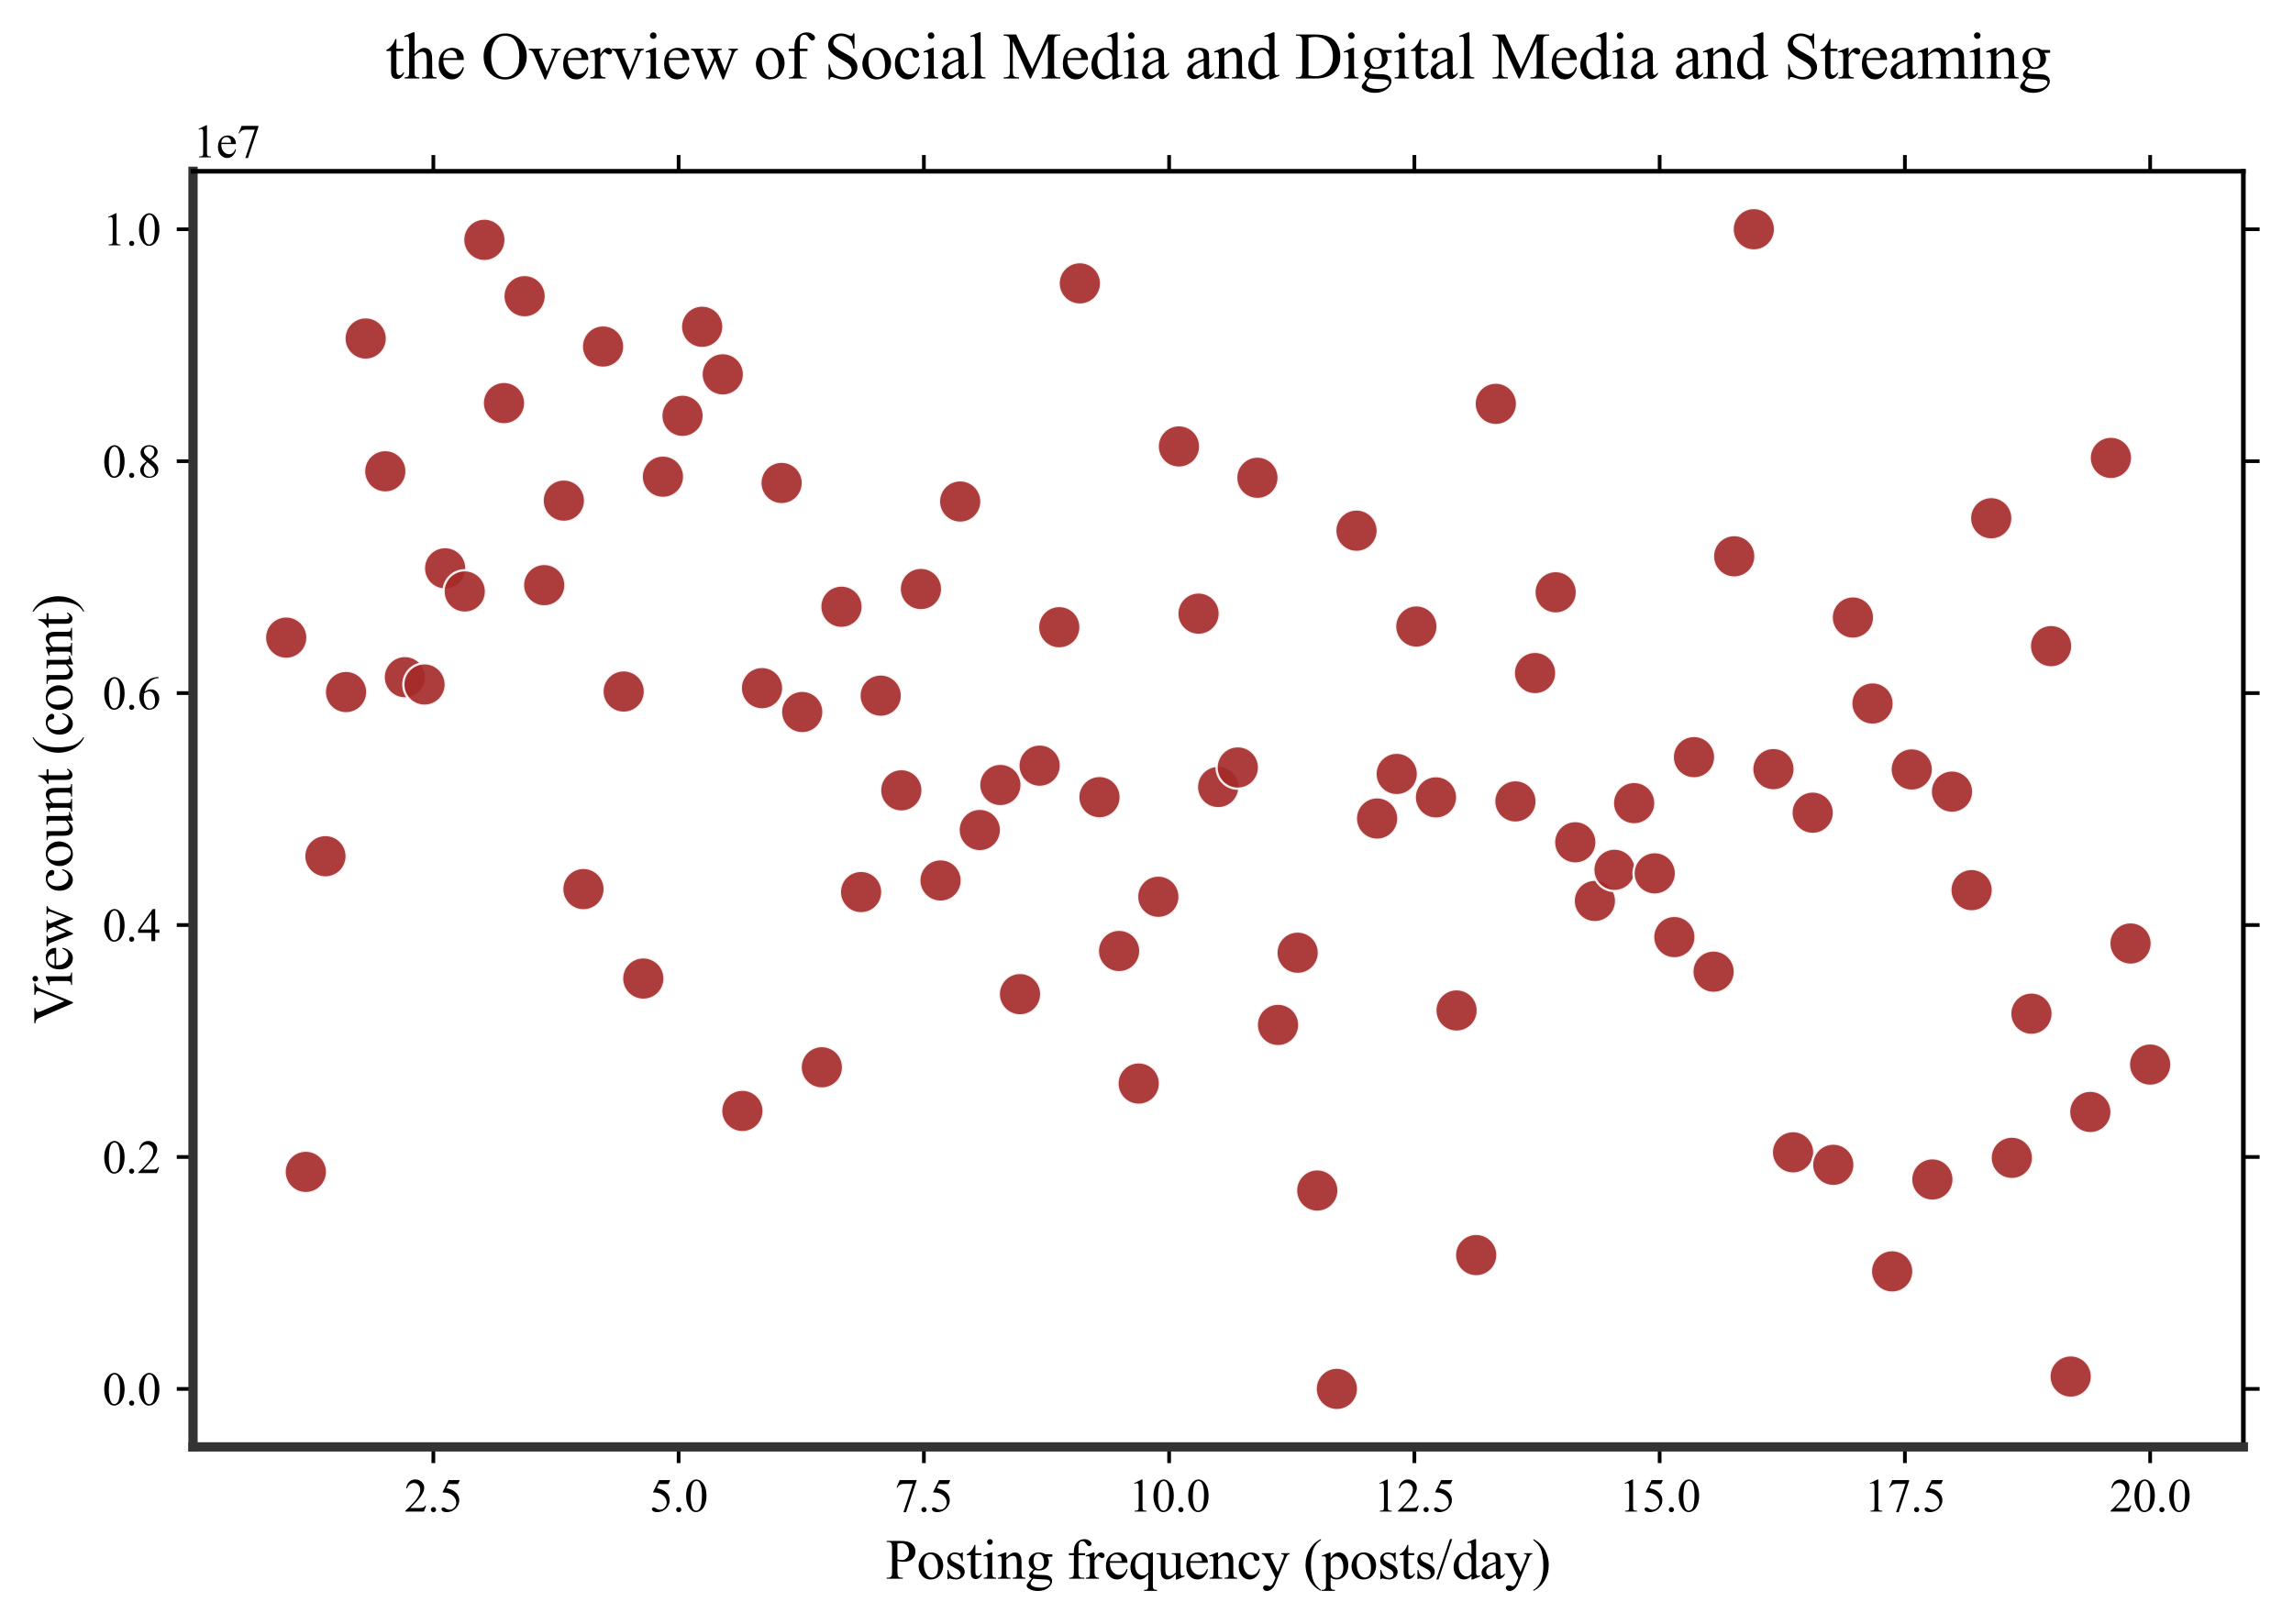 <?xml version="1.0" encoding="utf-8" standalone="no"?>
<!DOCTYPE svg PUBLIC "-//W3C//DTD SVG 1.1//EN"
  "http://www.w3.org/Graphics/SVG/1.1/DTD/svg11.dtd">
<svg xmlns:xlink="http://www.w3.org/1999/xlink" width="494.219pt" height="350.126pt" viewBox="0 0 494.219 350.126" xmlns="http://www.w3.org/2000/svg" version="1.1">
 <defs>
  <style type="text/css">*{stroke-linejoin: round; stroke-linecap: butt}</style>
 </defs>
 <g id="figure_1">
  <g id="patch_1">
   <path d="M 0 350.126 
L 494.219 350.126 
L 494.219 0 
L 0 0 
z
" style="fill: #ffffff"/>
  </g>
  <g id="axes_1">
   <g id="patch_2">
    <path d="M 41.599 311.921 
L 483.519 311.921 
L 483.519 36.921 
L 41.599 36.921 
z
" style="fill: #ffffff"/>
   </g>
   <g id="PathCollection_1">
    <defs>
     <path id="m213acd71ff" d="M 0 4.571 
C 1.212 4.571 2.375 4.09 3.232 3.232 
C 4.09 2.375 4.571 1.212 4.571 0 
C 4.571 -1.212 4.09 -2.375 3.232 -3.232 
C 2.375 -4.09 1.212 -4.571 0 -4.571 
C -1.212 -4.571 -2.375 -4.09 -3.232 -3.232 
C -4.09 -2.375 -4.571 -1.212 -4.571 0 
C -4.571 1.212 -4.09 2.375 -3.232 3.232 
C -2.375 4.09 -1.212 4.571 0 4.571 
z
" style="stroke: #ffffff; stroke-opacity: 0.913; stroke-width: 0.5"/>
    </defs>
    <g clip-path="url(#pfe6ef96d8b)">
     <use xlink:href="#m213acd71ff" x="61.687" y="137.461" style="fill: #a52a2a; fill-opacity: 0.913; stroke: #ffffff; stroke-opacity: 0.913; stroke-width: 0.5"/>
     <use xlink:href="#m213acd71ff" x="65.916" y="252.636" style="fill: #a52a2a; fill-opacity: 0.913; stroke: #ffffff; stroke-opacity: 0.913; stroke-width: 0.5"/>
     <use xlink:href="#m213acd71ff" x="70.144" y="184.586" style="fill: #a52a2a; fill-opacity: 0.913; stroke: #ffffff; stroke-opacity: 0.913; stroke-width: 0.5"/>
     <use xlink:href="#m213acd71ff" x="74.585" y="149.192" style="fill: #a52a2a; fill-opacity: 0.913; stroke: #ffffff; stroke-opacity: 0.913; stroke-width: 0.5"/>
     <use xlink:href="#m213acd71ff" x="78.814" y="72.977" style="fill: #a52a2a; fill-opacity: 0.913; stroke: #ffffff; stroke-opacity: 0.913; stroke-width: 0.5"/>
     <use xlink:href="#m213acd71ff" x="83.043" y="101.603" style="fill: #a52a2a; fill-opacity: 0.913; stroke: #ffffff; stroke-opacity: 0.913; stroke-width: 0.5"/>
     <use xlink:href="#m213acd71ff" x="87.271" y="145.994" style="fill: #a52a2a; fill-opacity: 0.913; stroke: #ffffff; stroke-opacity: 0.913; stroke-width: 0.5"/>
     <use xlink:href="#m213acd71ff" x="91.5" y="147.566" style="fill: #a52a2a; fill-opacity: 0.913; stroke: #ffffff; stroke-opacity: 0.913; stroke-width: 0.5"/>
     <use xlink:href="#m213acd71ff" x="95.941" y="122.519" style="fill: #a52a2a; fill-opacity: 0.913; stroke: #ffffff; stroke-opacity: 0.913; stroke-width: 0.5"/>
     <use xlink:href="#m213acd71ff" x="100.17" y="127.509" style="fill: #a52a2a; fill-opacity: 0.913; stroke: #ffffff; stroke-opacity: 0.913; stroke-width: 0.5"/>
     <use xlink:href="#m213acd71ff" x="104.399" y="51.705" style="fill: #a52a2a; fill-opacity: 0.913; stroke: #ffffff; stroke-opacity: 0.913; stroke-width: 0.5"/>
     <use xlink:href="#m213acd71ff" x="108.627" y="86.901" style="fill: #a52a2a; fill-opacity: 0.913; stroke: #ffffff; stroke-opacity: 0.913; stroke-width: 0.5"/>
     <use xlink:href="#m213acd71ff" x="113.068" y="63.859" style="fill: #a52a2a; fill-opacity: 0.913; stroke: #ffffff; stroke-opacity: 0.913; stroke-width: 0.5"/>
     <use xlink:href="#m213acd71ff" x="117.297" y="126.15" style="fill: #a52a2a; fill-opacity: 0.913; stroke: #ffffff; stroke-opacity: 0.913; stroke-width: 0.5"/>
     <use xlink:href="#m213acd71ff" x="121.526" y="107.928" style="fill: #a52a2a; fill-opacity: 0.913; stroke: #ffffff; stroke-opacity: 0.913; stroke-width: 0.5"/>
     <use xlink:href="#m213acd71ff" x="125.754" y="191.676" style="fill: #a52a2a; fill-opacity: 0.913; stroke: #ffffff; stroke-opacity: 0.913; stroke-width: 0.5"/>
     <use xlink:href="#m213acd71ff" x="129.983" y="74.706" style="fill: #a52a2a; fill-opacity: 0.913; stroke: #ffffff; stroke-opacity: 0.913; stroke-width: 0.5"/>
     <use xlink:href="#m213acd71ff" x="134.424" y="149.08" style="fill: #a52a2a; fill-opacity: 0.913; stroke: #ffffff; stroke-opacity: 0.913; stroke-width: 0.5"/>
     <use xlink:href="#m213acd71ff" x="138.653" y="210.957" style="fill: #a52a2a; fill-opacity: 0.913; stroke: #ffffff; stroke-opacity: 0.913; stroke-width: 0.5"/>
     <use xlink:href="#m213acd71ff" x="142.882" y="102.768" style="fill: #a52a2a; fill-opacity: 0.913; stroke: #ffffff; stroke-opacity: 0.913; stroke-width: 0.5"/>
     <use xlink:href="#m213acd71ff" x="147.11" y="89.642" style="fill: #a52a2a; fill-opacity: 0.913; stroke: #ffffff; stroke-opacity: 0.913; stroke-width: 0.5"/>
     <use xlink:href="#m213acd71ff" x="151.339" y="70.45" style="fill: #a52a2a; fill-opacity: 0.913; stroke: #ffffff; stroke-opacity: 0.913; stroke-width: 0.5"/>
     <use xlink:href="#m213acd71ff" x="155.78" y="80.706" style="fill: #a52a2a; fill-opacity: 0.913; stroke: #ffffff; stroke-opacity: 0.913; stroke-width: 0.5"/>
     <use xlink:href="#m213acd71ff" x="160.009" y="239.498" style="fill: #a52a2a; fill-opacity: 0.913; stroke: #ffffff; stroke-opacity: 0.913; stroke-width: 0.5"/>
     <use xlink:href="#m213acd71ff" x="164.237" y="148.353" style="fill: #a52a2a; fill-opacity: 0.913; stroke: #ffffff; stroke-opacity: 0.913; stroke-width: 0.5"/>
     <use xlink:href="#m213acd71ff" x="168.466" y="104.121" style="fill: #a52a2a; fill-opacity: 0.913; stroke: #ffffff; stroke-opacity: 0.913; stroke-width: 0.5"/>
     <use xlink:href="#m213acd71ff" x="172.907" y="153.5" style="fill: #a52a2a; fill-opacity: 0.913; stroke: #ffffff; stroke-opacity: 0.913; stroke-width: 0.5"/>
     <use xlink:href="#m213acd71ff" x="177.136" y="230.09" style="fill: #a52a2a; fill-opacity: 0.913; stroke: #ffffff; stroke-opacity: 0.913; stroke-width: 0.5"/>
     <use xlink:href="#m213acd71ff" x="181.365" y="130.805" style="fill: #a52a2a; fill-opacity: 0.913; stroke: #ffffff; stroke-opacity: 0.913; stroke-width: 0.5"/>
     <use xlink:href="#m213acd71ff" x="185.593" y="192.311" style="fill: #a52a2a; fill-opacity: 0.913; stroke: #ffffff; stroke-opacity: 0.913; stroke-width: 0.5"/>
     <use xlink:href="#m213acd71ff" x="189.822" y="149.971" style="fill: #a52a2a; fill-opacity: 0.913; stroke: #ffffff; stroke-opacity: 0.913; stroke-width: 0.5"/>
     <use xlink:href="#m213acd71ff" x="194.263" y="170.381" style="fill: #a52a2a; fill-opacity: 0.913; stroke: #ffffff; stroke-opacity: 0.913; stroke-width: 0.5"/>
     <use xlink:href="#m213acd71ff" x="198.492" y="126.982" style="fill: #a52a2a; fill-opacity: 0.913; stroke: #ffffff; stroke-opacity: 0.913; stroke-width: 0.5"/>
     <use xlink:href="#m213acd71ff" x="202.72" y="189.813" style="fill: #a52a2a; fill-opacity: 0.913; stroke: #ffffff; stroke-opacity: 0.913; stroke-width: 0.5"/>
     <use xlink:href="#m213acd71ff" x="206.949" y="108.118" style="fill: #a52a2a; fill-opacity: 0.913; stroke: #ffffff; stroke-opacity: 0.913; stroke-width: 0.5"/>
     <use xlink:href="#m213acd71ff" x="211.178" y="178.935" style="fill: #a52a2a; fill-opacity: 0.913; stroke: #ffffff; stroke-opacity: 0.913; stroke-width: 0.5"/>
     <use xlink:href="#m213acd71ff" x="215.619" y="169.23" style="fill: #a52a2a; fill-opacity: 0.913; stroke: #ffffff; stroke-opacity: 0.913; stroke-width: 0.5"/>
     <use xlink:href="#m213acd71ff" x="219.847" y="214.323" style="fill: #a52a2a; fill-opacity: 0.913; stroke: #ffffff; stroke-opacity: 0.913; stroke-width: 0.5"/>
     <use xlink:href="#m213acd71ff" x="224.076" y="165.061" style="fill: #a52a2a; fill-opacity: 0.913; stroke: #ffffff; stroke-opacity: 0.913; stroke-width: 0.5"/>
     <use xlink:href="#m213acd71ff" x="228.305" y="135.218" style="fill: #a52a2a; fill-opacity: 0.913; stroke: #ffffff; stroke-opacity: 0.913; stroke-width: 0.5"/>
     <use xlink:href="#m213acd71ff" x="232.746" y="61.09" style="fill: #a52a2a; fill-opacity: 0.913; stroke: #ffffff; stroke-opacity: 0.913; stroke-width: 0.5"/>
     <use xlink:href="#m213acd71ff" x="236.975" y="171.854" style="fill: #a52a2a; fill-opacity: 0.913; stroke: #ffffff; stroke-opacity: 0.913; stroke-width: 0.5"/>
     <use xlink:href="#m213acd71ff" x="241.203" y="205.017" style="fill: #a52a2a; fill-opacity: 0.913; stroke: #ffffff; stroke-opacity: 0.913; stroke-width: 0.5"/>
     <use xlink:href="#m213acd71ff" x="245.432" y="233.591" style="fill: #a52a2a; fill-opacity: 0.913; stroke: #ffffff; stroke-opacity: 0.913; stroke-width: 0.5"/>
     <use xlink:href="#m213acd71ff" x="249.661" y="193.328" style="fill: #a52a2a; fill-opacity: 0.913; stroke: #ffffff; stroke-opacity: 0.913; stroke-width: 0.5"/>
     <use xlink:href="#m213acd71ff" x="254.102" y="96.247" style="fill: #a52a2a; fill-opacity: 0.913; stroke: #ffffff; stroke-opacity: 0.913; stroke-width: 0.5"/>
     <use xlink:href="#m213acd71ff" x="258.33" y="132.291" style="fill: #a52a2a; fill-opacity: 0.913; stroke: #ffffff; stroke-opacity: 0.913; stroke-width: 0.5"/>
     <use xlink:href="#m213acd71ff" x="262.559" y="169.666" style="fill: #a52a2a; fill-opacity: 0.913; stroke: #ffffff; stroke-opacity: 0.913; stroke-width: 0.5"/>
     <use xlink:href="#m213acd71ff" x="266.788" y="165.454" style="fill: #a52a2a; fill-opacity: 0.913; stroke: #ffffff; stroke-opacity: 0.913; stroke-width: 0.5"/>
     <use xlink:href="#m213acd71ff" x="271.017" y="103.001" style="fill: #a52a2a; fill-opacity: 0.913; stroke: #ffffff; stroke-opacity: 0.913; stroke-width: 0.5"/>
     <use xlink:href="#m213acd71ff" x="275.458" y="220.954" style="fill: #a52a2a; fill-opacity: 0.913; stroke: #ffffff; stroke-opacity: 0.913; stroke-width: 0.5"/>
     <use xlink:href="#m213acd71ff" x="279.686" y="205.393" style="fill: #a52a2a; fill-opacity: 0.913; stroke: #ffffff; stroke-opacity: 0.913; stroke-width: 0.5"/>
     <use xlink:href="#m213acd71ff" x="283.915" y="256.656" style="fill: #a52a2a; fill-opacity: 0.913; stroke: #ffffff; stroke-opacity: 0.913; stroke-width: 0.5"/>
     <use xlink:href="#m213acd71ff" x="288.144" y="299.421" style="fill: #a52a2a; fill-opacity: 0.913; stroke: #ffffff; stroke-opacity: 0.913; stroke-width: 0.5"/>
     <use xlink:href="#m213acd71ff" x="292.373" y="114.406" style="fill: #a52a2a; fill-opacity: 0.913; stroke: #ffffff; stroke-opacity: 0.913; stroke-width: 0.5"/>
     <use xlink:href="#m213acd71ff" x="296.813" y="176.459" style="fill: #a52a2a; fill-opacity: 0.913; stroke: #ffffff; stroke-opacity: 0.913; stroke-width: 0.5"/>
     <use xlink:href="#m213acd71ff" x="301.042" y="166.849" style="fill: #a52a2a; fill-opacity: 0.913; stroke: #ffffff; stroke-opacity: 0.913; stroke-width: 0.5"/>
     <use xlink:href="#m213acd71ff" x="305.271" y="135.063" style="fill: #a52a2a; fill-opacity: 0.913; stroke: #ffffff; stroke-opacity: 0.913; stroke-width: 0.5"/>
     <use xlink:href="#m213acd71ff" x="309.5" y="171.901" style="fill: #a52a2a; fill-opacity: 0.913; stroke: #ffffff; stroke-opacity: 0.913; stroke-width: 0.5"/>
     <use xlink:href="#m213acd71ff" x="313.941" y="217.837" style="fill: #a52a2a; fill-opacity: 0.913; stroke: #ffffff; stroke-opacity: 0.913; stroke-width: 0.5"/>
     <use xlink:href="#m213acd71ff" x="318.169" y="270.576" style="fill: #a52a2a; fill-opacity: 0.913; stroke: #ffffff; stroke-opacity: 0.913; stroke-width: 0.5"/>
     <use xlink:href="#m213acd71ff" x="322.398" y="87.064" style="fill: #a52a2a; fill-opacity: 0.913; stroke: #ffffff; stroke-opacity: 0.913; stroke-width: 0.5"/>
     <use xlink:href="#m213acd71ff" x="326.627" y="172.769" style="fill: #a52a2a; fill-opacity: 0.913; stroke: #ffffff; stroke-opacity: 0.913; stroke-width: 0.5"/>
     <use xlink:href="#m213acd71ff" x="330.856" y="145.098" style="fill: #a52a2a; fill-opacity: 0.913; stroke: #ffffff; stroke-opacity: 0.913; stroke-width: 0.5"/>
     <use xlink:href="#m213acd71ff" x="335.296" y="127.687" style="fill: #a52a2a; fill-opacity: 0.913; stroke: #ffffff; stroke-opacity: 0.913; stroke-width: 0.5"/>
     <use xlink:href="#m213acd71ff" x="339.525" y="181.585" style="fill: #a52a2a; fill-opacity: 0.913; stroke: #ffffff; stroke-opacity: 0.913; stroke-width: 0.5"/>
     <use xlink:href="#m213acd71ff" x="343.754" y="194.229" style="fill: #a52a2a; fill-opacity: 0.913; stroke: #ffffff; stroke-opacity: 0.913; stroke-width: 0.5"/>
     <use xlink:href="#m213acd71ff" x="347.983" y="187.52" style="fill: #a52a2a; fill-opacity: 0.913; stroke: #ffffff; stroke-opacity: 0.913; stroke-width: 0.5"/>
     <use xlink:href="#m213acd71ff" x="352.212" y="173.142" style="fill: #a52a2a; fill-opacity: 0.913; stroke: #ffffff; stroke-opacity: 0.913; stroke-width: 0.5"/>
     <use xlink:href="#m213acd71ff" x="356.652" y="188.28" style="fill: #a52a2a; fill-opacity: 0.913; stroke: #ffffff; stroke-opacity: 0.913; stroke-width: 0.5"/>
     <use xlink:href="#m213acd71ff" x="360.881" y="202.021" style="fill: #a52a2a; fill-opacity: 0.913; stroke: #ffffff; stroke-opacity: 0.913; stroke-width: 0.5"/>
     <use xlink:href="#m213acd71ff" x="365.11" y="163.229" style="fill: #a52a2a; fill-opacity: 0.913; stroke: #ffffff; stroke-opacity: 0.913; stroke-width: 0.5"/>
     <use xlink:href="#m213acd71ff" x="369.339" y="209.477" style="fill: #a52a2a; fill-opacity: 0.913; stroke: #ffffff; stroke-opacity: 0.913; stroke-width: 0.5"/>
     <use xlink:href="#m213acd71ff" x="373.779" y="119.931" style="fill: #a52a2a; fill-opacity: 0.913; stroke: #ffffff; stroke-opacity: 0.913; stroke-width: 0.5"/>
     <use xlink:href="#m213acd71ff" x="378.008" y="49.421" style="fill: #a52a2a; fill-opacity: 0.913; stroke: #ffffff; stroke-opacity: 0.913; stroke-width: 0.5"/>
     <use xlink:href="#m213acd71ff" x="382.237" y="165.812" style="fill: #a52a2a; fill-opacity: 0.913; stroke: #ffffff; stroke-opacity: 0.913; stroke-width: 0.5"/>
     <use xlink:href="#m213acd71ff" x="386.466" y="248.421" style="fill: #a52a2a; fill-opacity: 0.913; stroke: #ffffff; stroke-opacity: 0.913; stroke-width: 0.5"/>
     <use xlink:href="#m213acd71ff" x="390.695" y="175.202" style="fill: #a52a2a; fill-opacity: 0.913; stroke: #ffffff; stroke-opacity: 0.913; stroke-width: 0.5"/>
     <use xlink:href="#m213acd71ff" x="395.135" y="251.117" style="fill: #a52a2a; fill-opacity: 0.913; stroke: #ffffff; stroke-opacity: 0.913; stroke-width: 0.5"/>
     <use xlink:href="#m213acd71ff" x="399.364" y="133.127" style="fill: #a52a2a; fill-opacity: 0.913; stroke: #ffffff; stroke-opacity: 0.913; stroke-width: 0.5"/>
     <use xlink:href="#m213acd71ff" x="403.593" y="151.663" style="fill: #a52a2a; fill-opacity: 0.913; stroke: #ffffff; stroke-opacity: 0.913; stroke-width: 0.5"/>
     <use xlink:href="#m213acd71ff" x="407.822" y="274.087" style="fill: #a52a2a; fill-opacity: 0.913; stroke: #ffffff; stroke-opacity: 0.913; stroke-width: 0.5"/>
     <use xlink:href="#m213acd71ff" x="412.051" y="165.88" style="fill: #a52a2a; fill-opacity: 0.913; stroke: #ffffff; stroke-opacity: 0.913; stroke-width: 0.5"/>
     <use xlink:href="#m213acd71ff" x="416.491" y="254.277" style="fill: #a52a2a; fill-opacity: 0.913; stroke: #ffffff; stroke-opacity: 0.913; stroke-width: 0.5"/>
     <use xlink:href="#m213acd71ff" x="420.72" y="170.664" style="fill: #a52a2a; fill-opacity: 0.913; stroke: #ffffff; stroke-opacity: 0.913; stroke-width: 0.5"/>
     <use xlink:href="#m213acd71ff" x="424.949" y="191.899" style="fill: #a52a2a; fill-opacity: 0.913; stroke: #ffffff; stroke-opacity: 0.913; stroke-width: 0.5"/>
     <use xlink:href="#m213acd71ff" x="429.178" y="111.728" style="fill: #a52a2a; fill-opacity: 0.913; stroke: #ffffff; stroke-opacity: 0.913; stroke-width: 0.5"/>
     <use xlink:href="#m213acd71ff" x="433.618" y="249.612" style="fill: #a52a2a; fill-opacity: 0.913; stroke: #ffffff; stroke-opacity: 0.913; stroke-width: 0.5"/>
     <use xlink:href="#m213acd71ff" x="437.847" y="218.532" style="fill: #a52a2a; fill-opacity: 0.913; stroke: #ffffff; stroke-opacity: 0.913; stroke-width: 0.5"/>
     <use xlink:href="#m213acd71ff" x="442.076" y="139.296" style="fill: #a52a2a; fill-opacity: 0.913; stroke: #ffffff; stroke-opacity: 0.913; stroke-width: 0.5"/>
     <use xlink:href="#m213acd71ff" x="446.305" y="296.759" style="fill: #a52a2a; fill-opacity: 0.913; stroke: #ffffff; stroke-opacity: 0.913; stroke-width: 0.5"/>
     <use xlink:href="#m213acd71ff" x="450.534" y="239.718" style="fill: #a52a2a; fill-opacity: 0.913; stroke: #ffffff; stroke-opacity: 0.913; stroke-width: 0.5"/>
     <use xlink:href="#m213acd71ff" x="454.974" y="98.721" style="fill: #a52a2a; fill-opacity: 0.913; stroke: #ffffff; stroke-opacity: 0.913; stroke-width: 0.5"/>
     <use xlink:href="#m213acd71ff" x="459.203" y="203.401" style="fill: #a52a2a; fill-opacity: 0.913; stroke: #ffffff; stroke-opacity: 0.913; stroke-width: 0.5"/>
     <use xlink:href="#m213acd71ff" x="463.432" y="229.502" style="fill: #a52a2a; fill-opacity: 0.913; stroke: #ffffff; stroke-opacity: 0.913; stroke-width: 0.5"/>
    </g>
   </g>
   <g id="matplotlib.axis_1">
    <g id="xtick_1">
     <g id="line2d_1">
      <defs>
       <path id="mcfadc2d224" d="M 0 0 
L 0 3.5 
" style="stroke: #000000; stroke-width: 0.8"/>
      </defs>
      <g>
       <use xlink:href="#mcfadc2d224" x="93.403" y="311.921" style="stroke: #000000; stroke-width: 0.8"/>
      </g>
     </g>
     <g id="line2d_2">
      <defs>
       <path id="m8d8263b105" d="M 0 0 
L 0 -3.5 
" style="stroke: #000000; stroke-width: 0.8"/>
      </defs>
      <g>
       <use xlink:href="#m8d8263b105" x="93.403" y="36.921" style="stroke: #000000; stroke-width: 0.8"/>
      </g>
     </g>
     <g id="text_1">
      <!-- 2.5 -->
      <g transform="translate(87.153 325.865) scale(0.1 -0.1)">
       <defs>
        <path id="TimesNewRomanPSMT-32" d="M 2934 816 
L 2638 0 
L 138 0 
L 138 116 
Q 1241 1122 1691 1759 
Q 2141 2397 2141 2925 
Q 2141 3328 1894 3587 
Q 1647 3847 1303 3847 
Q 991 3847 742 3664 
Q 494 3481 375 3128 
L 259 3128 
Q 338 3706 661 4015 
Q 984 4325 1469 4325 
Q 1984 4325 2329 3994 
Q 2675 3663 2675 3213 
Q 2675 2891 2525 2569 
Q 2294 2063 1775 1497 
Q 997 647 803 472 
L 1909 472 
Q 2247 472 2383 497 
Q 2519 522 2628 598 
Q 2738 675 2819 816 
L 2934 816 
z
" transform="scale(0.016)"/>
        <path id="TimesNewRomanPSMT-2e" d="M 800 606 
Q 947 606 1047 504 
Q 1147 403 1147 259 
Q 1147 116 1045 14 
Q 944 -88 800 -88 
Q 656 -88 554 14 
Q 453 116 453 259 
Q 453 406 554 506 
Q 656 606 800 606 
z
" transform="scale(0.016)"/>
        <path id="TimesNewRomanPSMT-35" d="M 2778 4238 
L 2534 3706 
L 1259 3706 
L 981 3138 
Q 1809 3016 2294 2522 
Q 2709 2097 2709 1522 
Q 2709 1188 2573 903 
Q 2438 619 2231 419 
Q 2025 219 1772 97 
Q 1413 -75 1034 -75 
Q 653 -75 479 54 
Q 306 184 306 341 
Q 306 428 378 495 
Q 450 563 559 563 
Q 641 563 702 538 
Q 763 513 909 409 
Q 1144 247 1384 247 
Q 1750 247 2026 523 
Q 2303 800 2303 1197 
Q 2303 1581 2056 1914 
Q 1809 2247 1375 2428 
Q 1034 2569 447 2591 
L 1259 4238 
L 2778 4238 
z
" transform="scale(0.016)"/>
       </defs>
       <use xlink:href="#TimesNewRomanPSMT-32"/>
       <use xlink:href="#TimesNewRomanPSMT-2e" transform="translate(50 0)"/>
       <use xlink:href="#TimesNewRomanPSMT-35" transform="translate(75 0)"/>
      </g>
     </g>
    </g>
    <g id="xtick_2">
     <g id="line2d_3">
      <g>
       <use xlink:href="#mcfadc2d224" x="146.265" y="311.921" style="stroke: #000000; stroke-width: 0.8"/>
      </g>
     </g>
     <g id="line2d_4">
      <g>
       <use xlink:href="#m8d8263b105" x="146.265" y="36.921" style="stroke: #000000; stroke-width: 0.8"/>
      </g>
     </g>
     <g id="text_2">
      <!-- 5.0 -->
      <g transform="translate(140.015 325.865) scale(0.1 -0.1)">
       <defs>
        <path id="TimesNewRomanPSMT-30" d="M 231 2094 
Q 231 2819 450 3342 
Q 669 3866 1031 4122 
Q 1313 4325 1613 4325 
Q 2100 4325 2488 3828 
Q 2972 3213 2972 2159 
Q 2972 1422 2759 906 
Q 2547 391 2217 158 
Q 1888 -75 1581 -75 
Q 975 -75 572 641 
Q 231 1244 231 2094 
z
M 844 2016 
Q 844 1141 1059 588 
Q 1238 122 1591 122 
Q 1759 122 1940 273 
Q 2122 425 2216 781 
Q 2359 1319 2359 2297 
Q 2359 3022 2209 3506 
Q 2097 3866 1919 4016 
Q 1791 4119 1609 4119 
Q 1397 4119 1231 3928 
Q 1006 3669 925 3112 
Q 844 2556 844 2016 
z
" transform="scale(0.016)"/>
       </defs>
       <use xlink:href="#TimesNewRomanPSMT-35"/>
       <use xlink:href="#TimesNewRomanPSMT-2e" transform="translate(50 0)"/>
       <use xlink:href="#TimesNewRomanPSMT-30" transform="translate(75 0)"/>
      </g>
     </g>
    </g>
    <g id="xtick_3">
     <g id="line2d_5">
      <g>
       <use xlink:href="#mcfadc2d224" x="199.126" y="311.921" style="stroke: #000000; stroke-width: 0.8"/>
      </g>
     </g>
     <g id="line2d_6">
      <g>
       <use xlink:href="#m8d8263b105" x="199.126" y="36.921" style="stroke: #000000; stroke-width: 0.8"/>
      </g>
     </g>
     <g id="text_3">
      <!-- 7.5 -->
      <g transform="translate(192.876 325.865) scale(0.1 -0.1)">
       <defs>
        <path id="TimesNewRomanPSMT-37" d="M 644 4238 
L 2916 4238 
L 2916 4119 
L 1503 -88 
L 1153 -88 
L 2419 3728 
L 1253 3728 
Q 900 3728 750 3644 
Q 488 3500 328 3200 
L 238 3234 
L 644 4238 
z
" transform="scale(0.016)"/>
       </defs>
       <use xlink:href="#TimesNewRomanPSMT-37"/>
       <use xlink:href="#TimesNewRomanPSMT-2e" transform="translate(50 0)"/>
       <use xlink:href="#TimesNewRomanPSMT-35" transform="translate(75 0)"/>
      </g>
     </g>
    </g>
    <g id="xtick_4">
     <g id="line2d_7">
      <g>
       <use xlink:href="#mcfadc2d224" x="251.987" y="311.921" style="stroke: #000000; stroke-width: 0.8"/>
      </g>
     </g>
     <g id="line2d_8">
      <g>
       <use xlink:href="#m8d8263b105" x="251.987" y="36.921" style="stroke: #000000; stroke-width: 0.8"/>
      </g>
     </g>
     <g id="text_4">
      <!-- 10.0 -->
      <g transform="translate(243.237 325.865) scale(0.1 -0.1)">
       <defs>
        <path id="TimesNewRomanPSMT-31" d="M 750 3822 
L 1781 4325 
L 1884 4325 
L 1884 747 
Q 1884 391 1914 303 
Q 1944 216 2037 169 
Q 2131 122 2419 116 
L 2419 0 
L 825 0 
L 825 116 
Q 1125 122 1212 167 
Q 1300 213 1334 289 
Q 1369 366 1369 747 
L 1369 3034 
Q 1369 3497 1338 3628 
Q 1316 3728 1258 3775 
Q 1200 3822 1119 3822 
Q 1003 3822 797 3725 
L 750 3822 
z
" transform="scale(0.016)"/>
       </defs>
       <use xlink:href="#TimesNewRomanPSMT-31"/>
       <use xlink:href="#TimesNewRomanPSMT-30" transform="translate(50 0)"/>
       <use xlink:href="#TimesNewRomanPSMT-2e" transform="translate(100 0)"/>
       <use xlink:href="#TimesNewRomanPSMT-30" transform="translate(125 0)"/>
      </g>
     </g>
    </g>
    <g id="xtick_5">
     <g id="line2d_9">
      <g>
       <use xlink:href="#mcfadc2d224" x="304.848" y="311.921" style="stroke: #000000; stroke-width: 0.8"/>
      </g>
     </g>
     <g id="line2d_10">
      <g>
       <use xlink:href="#m8d8263b105" x="304.848" y="36.921" style="stroke: #000000; stroke-width: 0.8"/>
      </g>
     </g>
     <g id="text_5">
      <!-- 12.5 -->
      <g transform="translate(296.098 325.865) scale(0.1 -0.1)">
       <use xlink:href="#TimesNewRomanPSMT-31"/>
       <use xlink:href="#TimesNewRomanPSMT-32" transform="translate(50 0)"/>
       <use xlink:href="#TimesNewRomanPSMT-2e" transform="translate(100 0)"/>
       <use xlink:href="#TimesNewRomanPSMT-35" transform="translate(125 0)"/>
      </g>
     </g>
    </g>
    <g id="xtick_6">
     <g id="line2d_11">
      <g>
       <use xlink:href="#mcfadc2d224" x="357.71" y="311.921" style="stroke: #000000; stroke-width: 0.8"/>
      </g>
     </g>
     <g id="line2d_12">
      <g>
       <use xlink:href="#m8d8263b105" x="357.71" y="36.921" style="stroke: #000000; stroke-width: 0.8"/>
      </g>
     </g>
     <g id="text_6">
      <!-- 15.0 -->
      <g transform="translate(348.96 325.865) scale(0.1 -0.1)">
       <use xlink:href="#TimesNewRomanPSMT-31"/>
       <use xlink:href="#TimesNewRomanPSMT-35" transform="translate(50 0)"/>
       <use xlink:href="#TimesNewRomanPSMT-2e" transform="translate(100 0)"/>
       <use xlink:href="#TimesNewRomanPSMT-30" transform="translate(125 0)"/>
      </g>
     </g>
    </g>
    <g id="xtick_7">
     <g id="line2d_13">
      <g>
       <use xlink:href="#mcfadc2d224" x="410.571" y="311.921" style="stroke: #000000; stroke-width: 0.8"/>
      </g>
     </g>
     <g id="line2d_14">
      <g>
       <use xlink:href="#m8d8263b105" x="410.571" y="36.921" style="stroke: #000000; stroke-width: 0.8"/>
      </g>
     </g>
     <g id="text_7">
      <!-- 17.5 -->
      <g transform="translate(401.821 325.865) scale(0.1 -0.1)">
       <use xlink:href="#TimesNewRomanPSMT-31"/>
       <use xlink:href="#TimesNewRomanPSMT-37" transform="translate(50 0)"/>
       <use xlink:href="#TimesNewRomanPSMT-2e" transform="translate(100 0)"/>
       <use xlink:href="#TimesNewRomanPSMT-35" transform="translate(125 0)"/>
      </g>
     </g>
    </g>
    <g id="xtick_8">
     <g id="line2d_15">
      <g>
       <use xlink:href="#mcfadc2d224" x="463.432" y="311.921" style="stroke: #000000; stroke-width: 0.8"/>
      </g>
     </g>
     <g id="line2d_16">
      <g>
       <use xlink:href="#m8d8263b105" x="463.432" y="36.921" style="stroke: #000000; stroke-width: 0.8"/>
      </g>
     </g>
     <g id="text_8">
      <!-- 20.0 -->
      <g transform="translate(454.682 325.865) scale(0.1 -0.1)">
       <use xlink:href="#TimesNewRomanPSMT-32"/>
       <use xlink:href="#TimesNewRomanPSMT-30" transform="translate(50 0)"/>
       <use xlink:href="#TimesNewRomanPSMT-2e" transform="translate(100 0)"/>
       <use xlink:href="#TimesNewRomanPSMT-30" transform="translate(125 0)"/>
      </g>
     </g>
    </g>
    <g id="text_9">
     <!-- Posting frequency (posts/day) -->
     <g transform="translate(190.904 340.337) scale(0.12 -0.12)">
      <defs>
       <path id="TimesNewRomanPSMT-50" d="M 1313 1984 
L 1313 750 
Q 1313 350 1400 253 
Q 1519 116 1759 116 
L 1922 116 
L 1922 0 
L 106 0 
L 106 116 
L 266 116 
Q 534 116 650 291 
Q 713 388 713 750 
L 713 3488 
Q 713 3888 628 3984 
Q 506 4122 266 4122 
L 106 4122 
L 106 4238 
L 1659 4238 
Q 2228 4238 2556 4120 
Q 2884 4003 3109 3725 
Q 3334 3447 3334 3066 
Q 3334 2547 2992 2222 
Q 2650 1897 2025 1897 
Q 1872 1897 1694 1919 
Q 1516 1941 1313 1984 
z
M 1313 2163 
Q 1478 2131 1606 2115 
Q 1734 2100 1825 2100 
Q 2150 2100 2386 2351 
Q 2622 2603 2622 3003 
Q 2622 3278 2509 3514 
Q 2397 3750 2190 3867 
Q 1984 3984 1722 3984 
Q 1563 3984 1313 3925 
L 1313 2163 
z
" transform="scale(0.016)"/>
       <path id="TimesNewRomanPSMT-6f" d="M 1600 2947 
Q 2250 2947 2644 2453 
Q 2978 2031 2978 1484 
Q 2978 1100 2793 706 
Q 2609 313 2286 112 
Q 1963 -88 1566 -88 
Q 919 -88 538 428 
Q 216 863 216 1403 
Q 216 1797 411 2186 
Q 606 2575 925 2761 
Q 1244 2947 1600 2947 
z
M 1503 2744 
Q 1338 2744 1170 2645 
Q 1003 2547 900 2300 
Q 797 2053 797 1666 
Q 797 1041 1045 587 
Q 1294 134 1700 134 
Q 2003 134 2200 384 
Q 2397 634 2397 1244 
Q 2397 2006 2069 2444 
Q 1847 2744 1503 2744 
z
" transform="scale(0.016)"/>
       <path id="TimesNewRomanPSMT-73" d="M 2050 2947 
L 2050 1972 
L 1947 1972 
Q 1828 2431 1642 2597 
Q 1456 2763 1169 2763 
Q 950 2763 815 2647 
Q 681 2531 681 2391 
Q 681 2216 781 2091 
Q 878 1963 1175 1819 
L 1631 1597 
Q 2266 1288 2266 781 
Q 2266 391 1970 151 
Q 1675 -88 1309 -88 
Q 1047 -88 709 6 
Q 606 38 541 38 
Q 469 38 428 -44 
L 325 -44 
L 325 978 
L 428 978 
Q 516 541 762 319 
Q 1009 97 1316 97 
Q 1531 97 1667 223 
Q 1803 350 1803 528 
Q 1803 744 1651 891 
Q 1500 1038 1047 1263 
Q 594 1488 453 1669 
Q 313 1847 313 2119 
Q 313 2472 555 2709 
Q 797 2947 1181 2947 
Q 1350 2947 1591 2875 
Q 1750 2828 1803 2828 
Q 1853 2828 1881 2850 
Q 1909 2872 1947 2947 
L 2050 2947 
z
" transform="scale(0.016)"/>
       <path id="TimesNewRomanPSMT-74" d="M 1031 3803 
L 1031 2863 
L 1700 2863 
L 1700 2644 
L 1031 2644 
L 1031 788 
Q 1031 509 1111 412 
Q 1191 316 1316 316 
Q 1419 316 1516 380 
Q 1613 444 1666 569 
L 1788 569 
Q 1678 263 1478 108 
Q 1278 -47 1066 -47 
Q 922 -47 784 33 
Q 647 113 581 261 
Q 516 409 516 719 
L 516 2644 
L 63 2644 
L 63 2747 
Q 234 2816 414 2980 
Q 594 3144 734 3369 
Q 806 3488 934 3803 
L 1031 3803 
z
" transform="scale(0.016)"/>
       <path id="TimesNewRomanPSMT-69" d="M 928 4444 
Q 1059 4444 1151 4351 
Q 1244 4259 1244 4128 
Q 1244 3997 1151 3903 
Q 1059 3809 928 3809 
Q 797 3809 703 3903 
Q 609 3997 609 4128 
Q 609 4259 701 4351 
Q 794 4444 928 4444 
z
M 1188 2947 
L 1188 647 
Q 1188 378 1227 289 
Q 1266 200 1342 156 
Q 1419 113 1622 113 
L 1622 0 
L 231 0 
L 231 113 
Q 441 113 512 153 
Q 584 194 626 287 
Q 669 381 669 647 
L 669 1750 
Q 669 2216 641 2353 
Q 619 2453 572 2492 
Q 525 2531 444 2531 
Q 356 2531 231 2484 
L 188 2597 
L 1050 2947 
L 1188 2947 
z
" transform="scale(0.016)"/>
       <path id="TimesNewRomanPSMT-6e" d="M 1034 2341 
Q 1538 2947 1994 2947 
Q 2228 2947 2397 2830 
Q 2566 2713 2666 2444 
Q 2734 2256 2734 1869 
L 2734 647 
Q 2734 375 2778 278 
Q 2813 200 2889 156 
Q 2966 113 3172 113 
L 3172 0 
L 1756 0 
L 1756 113 
L 1816 113 
Q 2016 113 2095 173 
Q 2175 234 2206 353 
Q 2219 400 2219 647 
L 2219 1819 
Q 2219 2209 2117 2386 
Q 2016 2563 1775 2563 
Q 1403 2563 1034 2156 
L 1034 647 
Q 1034 356 1069 288 
Q 1113 197 1189 155 
Q 1266 113 1500 113 
L 1500 0 
L 84 0 
L 84 113 
L 147 113 
Q 366 113 442 223 
Q 519 334 519 647 
L 519 1709 
Q 519 2225 495 2337 
Q 472 2450 423 2490 
Q 375 2531 294 2531 
Q 206 2531 84 2484 
L 38 2597 
L 900 2947 
L 1034 2947 
L 1034 2341 
z
" transform="scale(0.016)"/>
       <path id="TimesNewRomanPSMT-67" d="M 966 1044 
Q 703 1172 562 1401 
Q 422 1631 422 1909 
Q 422 2334 742 2640 
Q 1063 2947 1563 2947 
Q 1972 2947 2272 2747 
L 2878 2747 
Q 3013 2747 3034 2739 
Q 3056 2731 3066 2713 
Q 3084 2684 3084 2613 
Q 3084 2531 3069 2500 
Q 3059 2484 3036 2475 
Q 3013 2466 2878 2466 
L 2506 2466 
Q 2681 2241 2681 1891 
Q 2681 1491 2375 1206 
Q 2069 922 1553 922 
Q 1341 922 1119 984 
Q 981 866 932 777 
Q 884 688 884 625 
Q 884 572 936 522 
Q 988 472 1138 450 
Q 1225 438 1575 428 
Q 2219 413 2409 384 
Q 2700 344 2873 169 
Q 3047 -6 3047 -263 
Q 3047 -616 2716 -925 
Q 2228 -1381 1444 -1381 
Q 841 -1381 425 -1109 
Q 191 -953 191 -784 
Q 191 -709 225 -634 
Q 278 -519 444 -313 
Q 466 -284 763 25 
Q 600 122 533 198 
Q 466 275 466 372 
Q 466 481 555 628 
Q 644 775 966 1044 
z
M 1509 2797 
Q 1278 2797 1122 2612 
Q 966 2428 966 2047 
Q 966 1553 1178 1281 
Q 1341 1075 1591 1075 
Q 1828 1075 1981 1253 
Q 2134 1431 2134 1813 
Q 2134 2309 1919 2591 
Q 1759 2797 1509 2797 
z
M 934 0 
Q 788 -159 713 -296 
Q 638 -434 638 -550 
Q 638 -700 819 -813 
Q 1131 -1006 1722 -1006 
Q 2284 -1006 2551 -807 
Q 2819 -609 2819 -384 
Q 2819 -222 2659 -153 
Q 2497 -84 2016 -72 
Q 1313 -53 934 0 
z
" transform="scale(0.016)"/>
       <path id="TimesNewRomanPSMT-20" transform="scale(0.016)"/>
       <path id="TimesNewRomanPSMT-66" d="M 1319 2638 
L 1319 756 
Q 1319 356 1406 250 
Q 1522 113 1716 113 
L 1975 113 
L 1975 0 
L 266 0 
L 266 113 
L 394 113 
Q 519 113 622 175 
Q 725 238 764 344 
Q 803 450 803 756 
L 803 2638 
L 247 2638 
L 247 2863 
L 803 2863 
L 803 3050 
Q 803 3478 940 3775 
Q 1078 4072 1361 4255 
Q 1644 4438 1997 4438 
Q 2325 4438 2600 4225 
Q 2781 4084 2781 3909 
Q 2781 3816 2700 3733 
Q 2619 3650 2525 3650 
Q 2453 3650 2373 3701 
Q 2294 3753 2178 3923 
Q 2063 4094 1966 4153 
Q 1869 4213 1750 4213 
Q 1606 4213 1506 4136 
Q 1406 4059 1362 3898 
Q 1319 3738 1319 3069 
L 1319 2863 
L 2056 2863 
L 2056 2638 
L 1319 2638 
z
" transform="scale(0.016)"/>
       <path id="TimesNewRomanPSMT-72" d="M 1038 2947 
L 1038 2303 
Q 1397 2947 1775 2947 
Q 1947 2947 2059 2842 
Q 2172 2738 2172 2600 
Q 2172 2478 2090 2393 
Q 2009 2309 1897 2309 
Q 1788 2309 1652 2417 
Q 1516 2525 1450 2525 
Q 1394 2525 1328 2463 
Q 1188 2334 1038 2041 
L 1038 669 
Q 1038 431 1097 309 
Q 1138 225 1241 169 
Q 1344 113 1538 113 
L 1538 0 
L 72 0 
L 72 113 
Q 291 113 397 181 
Q 475 231 506 341 
Q 522 394 522 644 
L 522 1753 
Q 522 2253 501 2348 
Q 481 2444 426 2487 
Q 372 2531 291 2531 
Q 194 2531 72 2484 
L 41 2597 
L 906 2947 
L 1038 2947 
z
" transform="scale(0.016)"/>
       <path id="TimesNewRomanPSMT-65" d="M 681 1784 
Q 678 1147 991 784 
Q 1303 422 1725 422 
Q 2006 422 2214 576 
Q 2422 731 2563 1106 
L 2659 1044 
Q 2594 616 2278 264 
Q 1963 -88 1488 -88 
Q 972 -88 605 314 
Q 238 716 238 1394 
Q 238 2128 614 2539 
Q 991 2950 1559 2950 
Q 2041 2950 2350 2633 
Q 2659 2316 2659 1784 
L 681 1784 
z
M 681 1966 
L 2006 1966 
Q 1991 2241 1941 2353 
Q 1863 2528 1708 2628 
Q 1553 2728 1384 2728 
Q 1125 2728 920 2526 
Q 716 2325 681 1966 
z
" transform="scale(0.016)"/>
       <path id="TimesNewRomanPSMT-71" d="M 2734 2947 
L 2734 -734 
Q 2734 -1009 2771 -1087 
Q 2809 -1166 2889 -1209 
Q 2969 -1253 3200 -1253 
L 3200 -1369 
L 1756 -1369 
L 1756 -1253 
L 1816 -1253 
Q 1991 -1253 2081 -1203 
Q 2144 -1169 2181 -1080 
Q 2219 -991 2219 -734 
L 2219 497 
Q 1934 159 1721 35 
Q 1509 -88 1281 -88 
Q 866 -88 539 290 
Q 213 669 213 1303 
Q 213 2031 644 2489 
Q 1075 2947 1684 2947 
Q 1863 2947 2013 2897 
Q 2163 2847 2281 2747 
Q 2463 2834 2628 2947 
L 2734 2947 
z
M 2219 694 
L 2219 2038 
Q 2219 2272 2158 2406 
Q 2097 2541 1940 2634 
Q 1784 2728 1588 2728 
Q 1238 2728 988 2431 
Q 738 2134 738 1531 
Q 738 953 992 653 
Q 1247 353 1606 353 
Q 1791 353 1934 433 
Q 2078 513 2219 694 
z
" transform="scale(0.016)"/>
       <path id="TimesNewRomanPSMT-75" d="M 2709 2863 
L 2709 1128 
Q 2709 631 2732 520 
Q 2756 409 2807 365 
Q 2859 322 2928 322 
Q 3025 322 3147 375 
L 3191 266 
L 2334 -88 
L 2194 -88 
L 2194 519 
Q 1825 119 1631 15 
Q 1438 -88 1222 -88 
Q 981 -88 804 51 
Q 628 191 559 409 
Q 491 628 491 1028 
L 491 2306 
Q 491 2509 447 2587 
Q 403 2666 317 2708 
Q 231 2750 6 2747 
L 6 2863 
L 1009 2863 
L 1009 947 
Q 1009 547 1148 422 
Q 1288 297 1484 297 
Q 1619 297 1789 381 
Q 1959 466 2194 703 
L 2194 2325 
Q 2194 2569 2105 2655 
Q 2016 2741 1734 2747 
L 1734 2863 
L 2709 2863 
z
" transform="scale(0.016)"/>
       <path id="TimesNewRomanPSMT-63" d="M 2631 1088 
Q 2516 522 2178 217 
Q 1841 -88 1431 -88 
Q 944 -88 581 321 
Q 219 731 219 1428 
Q 219 2103 620 2525 
Q 1022 2947 1584 2947 
Q 2006 2947 2278 2723 
Q 2550 2500 2550 2259 
Q 2550 2141 2473 2067 
Q 2397 1994 2259 1994 
Q 2075 1994 1981 2113 
Q 1928 2178 1911 2362 
Q 1894 2547 1784 2644 
Q 1675 2738 1481 2738 
Q 1169 2738 978 2506 
Q 725 2200 725 1697 
Q 725 1184 976 792 
Q 1228 400 1656 400 
Q 1963 400 2206 609 
Q 2378 753 2541 1131 
L 2631 1088 
z
" transform="scale(0.016)"/>
       <path id="TimesNewRomanPSMT-79" d="M 38 2863 
L 1372 2863 
L 1372 2747 
L 1306 2747 
Q 1166 2747 1095 2686 
Q 1025 2625 1025 2534 
Q 1025 2413 1128 2197 
L 1825 753 
L 2466 2334 
Q 2519 2463 2519 2588 
Q 2519 2644 2497 2672 
Q 2472 2706 2419 2726 
Q 2366 2747 2231 2747 
L 2231 2863 
L 3163 2863 
L 3163 2747 
Q 3047 2734 2984 2696 
Q 2922 2659 2847 2556 
Q 2819 2513 2741 2316 
L 1575 -541 
Q 1406 -956 1132 -1168 
Q 859 -1381 606 -1381 
Q 422 -1381 303 -1275 
Q 184 -1169 184 -1031 
Q 184 -900 270 -820 
Q 356 -741 506 -741 
Q 609 -741 788 -809 
Q 913 -856 944 -856 
Q 1038 -856 1148 -759 
Q 1259 -663 1372 -384 
L 1575 113 
L 547 2272 
Q 500 2369 397 2513 
Q 319 2622 269 2659 
Q 197 2709 38 2747 
L 38 2863 
z
" transform="scale(0.016)"/>
       <path id="TimesNewRomanPSMT-28" d="M 1988 -1253 
L 1988 -1369 
Q 1516 -1131 1200 -813 
Q 750 -359 506 256 
Q 263 872 263 1534 
Q 263 2503 741 3301 
Q 1219 4100 1988 4444 
L 1988 4313 
Q 1603 4100 1356 3731 
Q 1109 3363 987 2797 
Q 866 2231 866 1616 
Q 866 947 969 400 
Q 1050 -31 1165 -292 
Q 1281 -553 1476 -793 
Q 1672 -1034 1988 -1253 
z
" transform="scale(0.016)"/>
       <path id="TimesNewRomanPSMT-70" d="M -6 2578 
L 875 2934 
L 994 2934 
L 994 2266 
Q 1216 2644 1439 2795 
Q 1663 2947 1909 2947 
Q 2341 2947 2628 2609 
Q 2981 2197 2981 1534 
Q 2981 794 2556 309 
Q 2206 -88 1675 -88 
Q 1444 -88 1275 -22 
Q 1150 25 994 166 
L 994 -706 
Q 994 -1000 1030 -1079 
Q 1066 -1159 1155 -1206 
Q 1244 -1253 1478 -1253 
L 1478 -1369 
L -22 -1369 
L -22 -1253 
L 56 -1253 
Q 228 -1256 350 -1188 
Q 409 -1153 442 -1076 
Q 475 -1000 475 -688 
L 475 2019 
Q 475 2297 450 2372 
Q 425 2447 370 2484 
Q 316 2522 222 2522 
Q 147 2522 31 2478 
L -6 2578 
z
M 994 2081 
L 994 1013 
Q 994 666 1022 556 
Q 1066 375 1236 237 
Q 1406 100 1666 100 
Q 1978 100 2172 344 
Q 2425 663 2425 1241 
Q 2425 1897 2138 2250 
Q 1938 2494 1663 2494 
Q 1513 2494 1366 2419 
Q 1253 2363 994 2081 
z
" transform="scale(0.016)"/>
       <path id="TimesNewRomanPSMT-2f" d="M 1794 4444 
L 259 -88 
L 9 -88 
L 1544 4444 
L 1794 4444 
z
" transform="scale(0.016)"/>
       <path id="TimesNewRomanPSMT-64" d="M 2222 322 
Q 2013 103 1813 7 
Q 1613 -88 1381 -88 
Q 913 -88 563 304 
Q 213 697 213 1313 
Q 213 1928 600 2439 
Q 988 2950 1597 2950 
Q 1975 2950 2222 2709 
L 2222 3238 
Q 2222 3728 2198 3840 
Q 2175 3953 2125 3993 
Q 2075 4034 2000 4034 
Q 1919 4034 1784 3984 
L 1744 4094 
L 2597 4444 
L 2738 4444 
L 2738 1134 
Q 2738 631 2761 520 
Q 2784 409 2836 365 
Q 2888 322 2956 322 
Q 3041 322 3181 375 
L 3216 266 
L 2366 -88 
L 2222 -88 
L 2222 322 
z
M 2222 541 
L 2222 2016 
Q 2203 2228 2109 2403 
Q 2016 2578 1861 2667 
Q 1706 2756 1559 2756 
Q 1284 2756 1069 2509 
Q 784 2184 784 1559 
Q 784 928 1059 592 
Q 1334 256 1672 256 
Q 1956 256 2222 541 
z
" transform="scale(0.016)"/>
       <path id="TimesNewRomanPSMT-61" d="M 1822 413 
Q 1381 72 1269 19 
Q 1100 -59 909 -59 
Q 613 -59 420 144 
Q 228 347 228 678 
Q 228 888 322 1041 
Q 450 1253 767 1440 
Q 1084 1628 1822 1897 
L 1822 2009 
Q 1822 2438 1686 2597 
Q 1550 2756 1291 2756 
Q 1094 2756 978 2650 
Q 859 2544 859 2406 
L 866 2225 
Q 866 2081 792 2003 
Q 719 1925 600 1925 
Q 484 1925 411 2006 
Q 338 2088 338 2228 
Q 338 2497 613 2722 
Q 888 2947 1384 2947 
Q 1766 2947 2009 2819 
Q 2194 2722 2281 2516 
Q 2338 2381 2338 1966 
L 2338 994 
Q 2338 584 2353 492 
Q 2369 400 2405 369 
Q 2441 338 2488 338 
Q 2538 338 2575 359 
Q 2641 400 2828 588 
L 2828 413 
Q 2478 -56 2159 -56 
Q 2006 -56 1915 50 
Q 1825 156 1822 413 
z
M 1822 616 
L 1822 1706 
Q 1350 1519 1213 1441 
Q 966 1303 859 1153 
Q 753 1003 753 825 
Q 753 600 887 451 
Q 1022 303 1197 303 
Q 1434 303 1822 616 
z
" transform="scale(0.016)"/>
       <path id="TimesNewRomanPSMT-29" d="M 144 4313 
L 144 4444 
Q 619 4209 934 3891 
Q 1381 3434 1625 2820 
Q 1869 2206 1869 1541 
Q 1869 572 1392 -226 
Q 916 -1025 144 -1369 
L 144 -1253 
Q 528 -1038 776 -670 
Q 1025 -303 1145 264 
Q 1266 831 1266 1447 
Q 1266 2113 1163 2663 
Q 1084 3094 967 3353 
Q 850 3613 656 3853 
Q 463 4094 144 4313 
z
" transform="scale(0.016)"/>
      </defs>
      <use xlink:href="#TimesNewRomanPSMT-50"/>
      <use xlink:href="#TimesNewRomanPSMT-6f" transform="translate(55.615 0)"/>
      <use xlink:href="#TimesNewRomanPSMT-73" transform="translate(105.615 0)"/>
      <use xlink:href="#TimesNewRomanPSMT-74" transform="translate(144.531 0)"/>
      <use xlink:href="#TimesNewRomanPSMT-69" transform="translate(172.314 0)"/>
      <use xlink:href="#TimesNewRomanPSMT-6e" transform="translate(200.098 0)"/>
      <use xlink:href="#TimesNewRomanPSMT-67" transform="translate(250.098 0)"/>
      <use xlink:href="#TimesNewRomanPSMT-20" transform="translate(300.098 0)"/>
      <use xlink:href="#TimesNewRomanPSMT-66" transform="translate(325.098 0)"/>
      <use xlink:href="#TimesNewRomanPSMT-72" transform="translate(358.398 0)"/>
      <use xlink:href="#TimesNewRomanPSMT-65" transform="translate(391.699 0)"/>
      <use xlink:href="#TimesNewRomanPSMT-71" transform="translate(436.084 0)"/>
      <use xlink:href="#TimesNewRomanPSMT-75" transform="translate(486.084 0)"/>
      <use xlink:href="#TimesNewRomanPSMT-65" transform="translate(536.084 0)"/>
      <use xlink:href="#TimesNewRomanPSMT-6e" transform="translate(580.469 0)"/>
      <use xlink:href="#TimesNewRomanPSMT-63" transform="translate(630.469 0)"/>
      <use xlink:href="#TimesNewRomanPSMT-79" transform="translate(674.854 0)"/>
      <use xlink:href="#TimesNewRomanPSMT-20" transform="translate(724.854 0)"/>
      <use xlink:href="#TimesNewRomanPSMT-28" transform="translate(749.854 0)"/>
      <use xlink:href="#TimesNewRomanPSMT-70" transform="translate(783.154 0)"/>
      <use xlink:href="#TimesNewRomanPSMT-6f" transform="translate(833.154 0)"/>
      <use xlink:href="#TimesNewRomanPSMT-73" transform="translate(883.154 0)"/>
      <use xlink:href="#TimesNewRomanPSMT-74" transform="translate(922.07 0)"/>
      <use xlink:href="#TimesNewRomanPSMT-73" transform="translate(949.854 0)"/>
      <use xlink:href="#TimesNewRomanPSMT-2f" transform="translate(988.77 0)"/>
      <use xlink:href="#TimesNewRomanPSMT-64" transform="translate(1016.553 0)"/>
      <use xlink:href="#TimesNewRomanPSMT-61" transform="translate(1066.553 0)"/>
      <use xlink:href="#TimesNewRomanPSMT-79" transform="translate(1110.938 0)"/>
      <use xlink:href="#TimesNewRomanPSMT-29" transform="translate(1160.938 0)"/>
     </g>
    </g>
   </g>
   <g id="matplotlib.axis_2">
    <g id="ytick_1">
     <g id="line2d_17">
      <defs>
       <path id="m466d2f485b" d="M 0 0 
L -3.5 0 
" style="stroke: #000000; stroke-width: 0.8"/>
      </defs>
      <g>
       <use xlink:href="#m466d2f485b" x="41.599" y="299.424" style="stroke: #000000; stroke-width: 0.8"/>
      </g>
     </g>
     <g id="line2d_18">
      <defs>
       <path id="m1ba7b56ae6" d="M 0 0 
L 3.5 0 
" style="stroke: #000000; stroke-width: 0.8"/>
      </defs>
      <g>
       <use xlink:href="#m1ba7b56ae6" x="483.519" y="299.424" style="stroke: #000000; stroke-width: 0.8"/>
      </g>
     </g>
     <g id="text_10">
      <!-- 0.0 -->
      <g transform="translate(22.099 302.896) scale(0.1 -0.1)">
       <use xlink:href="#TimesNewRomanPSMT-30"/>
       <use xlink:href="#TimesNewRomanPSMT-2e" transform="translate(50 0)"/>
       <use xlink:href="#TimesNewRomanPSMT-30" transform="translate(75 0)"/>
      </g>
     </g>
    </g>
    <g id="ytick_2">
     <g id="line2d_19">
      <g>
       <use xlink:href="#m466d2f485b" x="41.599" y="249.423" style="stroke: #000000; stroke-width: 0.8"/>
      </g>
     </g>
     <g id="line2d_20">
      <g>
       <use xlink:href="#m1ba7b56ae6" x="483.519" y="249.423" style="stroke: #000000; stroke-width: 0.8"/>
      </g>
     </g>
     <g id="text_11">
      <!-- 0.2 -->
      <g transform="translate(22.099 252.895) scale(0.1 -0.1)">
       <use xlink:href="#TimesNewRomanPSMT-30"/>
       <use xlink:href="#TimesNewRomanPSMT-2e" transform="translate(50 0)"/>
       <use xlink:href="#TimesNewRomanPSMT-32" transform="translate(75 0)"/>
      </g>
     </g>
    </g>
    <g id="ytick_3">
     <g id="line2d_21">
      <g>
       <use xlink:href="#m466d2f485b" x="41.599" y="199.423" style="stroke: #000000; stroke-width: 0.8"/>
      </g>
     </g>
     <g id="line2d_22">
      <g>
       <use xlink:href="#m1ba7b56ae6" x="483.519" y="199.423" style="stroke: #000000; stroke-width: 0.8"/>
      </g>
     </g>
     <g id="text_12">
      <!-- 0.4 -->
      <g transform="translate(22.099 202.895) scale(0.1 -0.1)">
       <defs>
        <path id="TimesNewRomanPSMT-34" d="M 2978 1563 
L 2978 1119 
L 2409 1119 
L 2409 0 
L 1894 0 
L 1894 1119 
L 100 1119 
L 100 1519 
L 2066 4325 
L 2409 4325 
L 2409 1563 
L 2978 1563 
z
M 1894 1563 
L 1894 3666 
L 406 1563 
L 1894 1563 
z
" transform="scale(0.016)"/>
       </defs>
       <use xlink:href="#TimesNewRomanPSMT-30"/>
       <use xlink:href="#TimesNewRomanPSMT-2e" transform="translate(50 0)"/>
       <use xlink:href="#TimesNewRomanPSMT-34" transform="translate(75 0)"/>
      </g>
     </g>
    </g>
    <g id="ytick_4">
     <g id="line2d_23">
      <g>
       <use xlink:href="#m466d2f485b" x="41.599" y="149.422" style="stroke: #000000; stroke-width: 0.8"/>
      </g>
     </g>
     <g id="line2d_24">
      <g>
       <use xlink:href="#m1ba7b56ae6" x="483.519" y="149.422" style="stroke: #000000; stroke-width: 0.8"/>
      </g>
     </g>
     <g id="text_13">
      <!-- 0.6 -->
      <g transform="translate(22.099 152.894) scale(0.1 -0.1)">
       <defs>
        <path id="TimesNewRomanPSMT-36" d="M 2869 4325 
L 2869 4209 
Q 2456 4169 2195 4045 
Q 1934 3922 1679 3669 
Q 1425 3416 1258 3105 
Q 1091 2794 978 2366 
Q 1428 2675 1881 2675 
Q 2316 2675 2634 2325 
Q 2953 1975 2953 1425 
Q 2953 894 2631 456 
Q 2244 -75 1606 -75 
Q 1172 -75 869 213 
Q 275 772 275 1663 
Q 275 2231 503 2743 
Q 731 3256 1154 3653 
Q 1578 4050 1965 4187 
Q 2353 4325 2688 4325 
L 2869 4325 
z
M 925 2138 
Q 869 1716 869 1456 
Q 869 1156 980 804 
Q 1091 453 1309 247 
Q 1469 100 1697 100 
Q 1969 100 2183 356 
Q 2397 613 2397 1088 
Q 2397 1622 2184 2012 
Q 1972 2403 1581 2403 
Q 1463 2403 1327 2353 
Q 1191 2303 925 2138 
z
" transform="scale(0.016)"/>
       </defs>
       <use xlink:href="#TimesNewRomanPSMT-30"/>
       <use xlink:href="#TimesNewRomanPSMT-2e" transform="translate(50 0)"/>
       <use xlink:href="#TimesNewRomanPSMT-36" transform="translate(75 0)"/>
      </g>
     </g>
    </g>
    <g id="ytick_5">
     <g id="line2d_25">
      <g>
       <use xlink:href="#m466d2f485b" x="41.599" y="99.422" style="stroke: #000000; stroke-width: 0.8"/>
      </g>
     </g>
     <g id="line2d_26">
      <g>
       <use xlink:href="#m1ba7b56ae6" x="483.519" y="99.422" style="stroke: #000000; stroke-width: 0.8"/>
      </g>
     </g>
     <g id="text_14">
      <!-- 0.8 -->
      <g transform="translate(22.099 102.894) scale(0.1 -0.1)">
       <defs>
        <path id="TimesNewRomanPSMT-38" d="M 1228 2134 
Q 725 2547 579 2797 
Q 434 3047 434 3316 
Q 434 3728 753 4026 
Q 1072 4325 1600 4325 
Q 2113 4325 2425 4047 
Q 2738 3769 2738 3413 
Q 2738 3175 2569 2928 
Q 2400 2681 1866 2347 
Q 2416 1922 2594 1678 
Q 2831 1359 2831 1006 
Q 2831 559 2490 242 
Q 2150 -75 1597 -75 
Q 994 -75 656 303 
Q 388 606 388 966 
Q 388 1247 577 1523 
Q 766 1800 1228 2134 
z
M 1719 2469 
Q 2094 2806 2194 3001 
Q 2294 3197 2294 3444 
Q 2294 3772 2109 3958 
Q 1925 4144 1606 4144 
Q 1288 4144 1088 3959 
Q 888 3775 888 3528 
Q 888 3366 970 3203 
Q 1053 3041 1206 2894 
L 1719 2469 
z
M 1375 2016 
Q 1116 1797 991 1539 
Q 866 1281 866 981 
Q 866 578 1086 336 
Q 1306 94 1647 94 
Q 1984 94 2187 284 
Q 2391 475 2391 747 
Q 2391 972 2272 1150 
Q 2050 1481 1375 2016 
z
" transform="scale(0.016)"/>
       </defs>
       <use xlink:href="#TimesNewRomanPSMT-30"/>
       <use xlink:href="#TimesNewRomanPSMT-2e" transform="translate(50 0)"/>
       <use xlink:href="#TimesNewRomanPSMT-38" transform="translate(75 0)"/>
      </g>
     </g>
    </g>
    <g id="ytick_6">
     <g id="line2d_27">
      <g>
       <use xlink:href="#m466d2f485b" x="41.599" y="49.421" style="stroke: #000000; stroke-width: 0.8"/>
      </g>
     </g>
     <g id="line2d_28">
      <g>
       <use xlink:href="#m1ba7b56ae6" x="483.519" y="49.421" style="stroke: #000000; stroke-width: 0.8"/>
      </g>
     </g>
     <g id="text_15">
      <!-- 1.0 -->
      <g transform="translate(22.099 52.893) scale(0.1 -0.1)">
       <use xlink:href="#TimesNewRomanPSMT-31"/>
       <use xlink:href="#TimesNewRomanPSMT-2e" transform="translate(50 0)"/>
       <use xlink:href="#TimesNewRomanPSMT-30" transform="translate(75 0)"/>
      </g>
     </g>
    </g>
    <g id="text_16">
     <!-- View count (count) -->
     <g transform="translate(15.533 220.714) rotate(-90) scale(0.12 -0.12)">
      <defs>
       <path id="TimesNewRomanPSMT-56" d="M 4544 4238 
L 4544 4122 
Q 4319 4081 4203 3978 
Q 4038 3825 3909 3509 
L 2431 -97 
L 2316 -97 
L 728 3556 
Q 606 3838 556 3900 
Q 478 3997 364 4051 
Q 250 4106 56 4122 
L 56 4238 
L 1788 4238 
L 1788 4122 
Q 1494 4094 1406 4022 
Q 1319 3950 1319 3838 
Q 1319 3681 1463 3350 
L 2541 866 
L 3541 3319 
Q 3688 3681 3688 3822 
Q 3688 3913 3597 3995 
Q 3506 4078 3291 4113 
Q 3275 4116 3238 4122 
L 3238 4238 
L 4544 4238 
z
" transform="scale(0.016)"/>
       <path id="TimesNewRomanPSMT-77" d="M 41 2863 
L 1241 2863 
L 1241 2747 
Q 1075 2734 1023 2687 
Q 972 2641 972 2553 
Q 972 2456 1025 2319 
L 1638 672 
L 2253 2013 
L 2091 2434 
Q 2016 2622 1894 2694 
Q 1825 2738 1638 2747 
L 1638 2863 
L 3000 2863 
L 3000 2747 
Q 2775 2738 2681 2666 
Q 2619 2616 2619 2506 
Q 2619 2444 2644 2378 
L 3294 734 
L 3897 2319 
Q 3959 2488 3959 2588 
Q 3959 2647 3898 2694 
Q 3838 2741 3659 2747 
L 3659 2863 
L 4563 2863 
L 4563 2747 
Q 4291 2706 4163 2378 
L 3206 -88 
L 3078 -88 
L 2363 1741 
L 1528 -88 
L 1413 -88 
L 494 2319 
Q 403 2547 315 2626 
Q 228 2706 41 2747 
L 41 2863 
z
" transform="scale(0.016)"/>
      </defs>
      <use xlink:href="#TimesNewRomanPSMT-56"/>
      <use xlink:href="#TimesNewRomanPSMT-69" transform="translate(66.217 0)"/>
      <use xlink:href="#TimesNewRomanPSMT-65" transform="translate(94 0)"/>
      <use xlink:href="#TimesNewRomanPSMT-77" transform="translate(138.385 0)"/>
      <use xlink:href="#TimesNewRomanPSMT-20" transform="translate(210.602 0)"/>
      <use xlink:href="#TimesNewRomanPSMT-63" transform="translate(235.602 0)"/>
      <use xlink:href="#TimesNewRomanPSMT-6f" transform="translate(279.986 0)"/>
      <use xlink:href="#TimesNewRomanPSMT-75" transform="translate(329.986 0)"/>
      <use xlink:href="#TimesNewRomanPSMT-6e" transform="translate(379.986 0)"/>
      <use xlink:href="#TimesNewRomanPSMT-74" transform="translate(429.986 0)"/>
      <use xlink:href="#TimesNewRomanPSMT-20" transform="translate(457.77 0)"/>
      <use xlink:href="#TimesNewRomanPSMT-28" transform="translate(482.77 0)"/>
      <use xlink:href="#TimesNewRomanPSMT-63" transform="translate(516.07 0)"/>
      <use xlink:href="#TimesNewRomanPSMT-6f" transform="translate(560.455 0)"/>
      <use xlink:href="#TimesNewRomanPSMT-75" transform="translate(610.455 0)"/>
      <use xlink:href="#TimesNewRomanPSMT-6e" transform="translate(660.455 0)"/>
      <use xlink:href="#TimesNewRomanPSMT-74" transform="translate(710.455 0)"/>
      <use xlink:href="#TimesNewRomanPSMT-29" transform="translate(738.238 0)"/>
     </g>
    </g>
    <g id="text_17">
     <!-- 1e7 -->
     <g transform="translate(41.599 33.921) scale(0.1 -0.1)">
      <use xlink:href="#TimesNewRomanPSMT-31"/>
      <use xlink:href="#TimesNewRomanPSMT-65" transform="translate(50 0)"/>
      <use xlink:href="#TimesNewRomanPSMT-37" transform="translate(94.385 0)"/>
     </g>
    </g>
   </g>
   <g id="patch_3">
    <path d="M 41.599 311.921 
L 41.599 36.921 
" style="fill: none; stroke: #333333; stroke-width: 2; stroke-linejoin: miter; stroke-linecap: square"/>
   </g>
   <g id="patch_4">
    <path d="M 483.519 311.921 
L 483.519 36.921 
" style="fill: none; stroke: #000000; stroke-linejoin: miter; stroke-linecap: square"/>
   </g>
   <g id="patch_5">
    <path d="M 41.599 311.921 
L 483.519 311.921 
" style="fill: none; stroke: #333333; stroke-width: 2; stroke-linejoin: miter; stroke-linecap: square"/>
   </g>
   <g id="patch_6">
    <path d="M 41.599 36.921 
L 483.519 36.921 
" style="fill: none; stroke: #000000; stroke-linejoin: miter; stroke-linecap: square"/>
   </g>
   <g id="text_18">
    <!-- the Overview of Social Media and Digital Media and Streaming -->
    <g transform="translate(83.133 16.921) scale(0.14 -0.14)">
     <defs>
      <path id="TimesNewRomanPSMT-68" d="M 1041 4444 
L 1041 2350 
Q 1388 2731 1591 2839 
Q 1794 2947 1997 2947 
Q 2241 2947 2416 2812 
Q 2591 2678 2675 2391 
Q 2734 2191 2734 1659 
L 2734 647 
Q 2734 375 2778 275 
Q 2809 200 2884 156 
Q 2959 113 3159 113 
L 3159 0 
L 1753 0 
L 1753 113 
L 1819 113 
Q 2019 113 2097 173 
Q 2175 234 2206 353 
Q 2216 403 2216 647 
L 2216 1659 
Q 2216 2128 2167 2275 
Q 2119 2422 2012 2495 
Q 1906 2569 1756 2569 
Q 1603 2569 1437 2487 
Q 1272 2406 1041 2159 
L 1041 647 
Q 1041 353 1073 281 
Q 1106 209 1195 161 
Q 1284 113 1503 113 
L 1503 0 
L 84 0 
L 84 113 
Q 275 113 384 172 
Q 447 203 484 290 
Q 522 378 522 647 
L 522 3238 
Q 522 3728 498 3840 
Q 475 3953 426 3993 
Q 378 4034 297 4034 
Q 231 4034 84 3984 
L 41 4094 
L 897 4444 
L 1041 4444 
z
" transform="scale(0.016)"/>
      <path id="TimesNewRomanPSMT-4f" d="M 2341 4334 
Q 3166 4334 3770 3707 
Q 4375 3081 4375 2144 
Q 4375 1178 3765 540 
Q 3156 -97 2291 -97 
Q 1416 -97 820 525 
Q 225 1147 225 2134 
Q 225 3144 913 3781 
Q 1509 4334 2341 4334 
z
M 2281 4106 
Q 1713 4106 1369 3684 
Q 941 3159 941 2147 
Q 941 1109 1384 550 
Q 1725 125 2284 125 
Q 2881 125 3270 590 
Q 3659 1056 3659 2059 
Q 3659 3147 3231 3681 
Q 2888 4106 2281 4106 
z
" transform="scale(0.016)"/>
      <path id="TimesNewRomanPSMT-76" d="M 53 2863 
L 1400 2863 
L 1400 2747 
L 1313 2747 
Q 1191 2747 1127 2687 
Q 1063 2628 1063 2528 
Q 1063 2419 1128 2269 
L 1794 688 
L 2463 2328 
Q 2534 2503 2534 2594 
Q 2534 2638 2509 2666 
Q 2475 2713 2422 2730 
Q 2369 2747 2206 2747 
L 2206 2863 
L 3141 2863 
L 3141 2747 
Q 2978 2734 2916 2681 
Q 2806 2588 2719 2369 
L 1703 -88 
L 1575 -88 
L 553 2328 
Q 484 2497 421 2570 
Q 359 2644 263 2694 
Q 209 2722 53 2747 
L 53 2863 
z
" transform="scale(0.016)"/>
      <path id="TimesNewRomanPSMT-53" d="M 2934 4334 
L 2934 2869 
L 2819 2869 
Q 2763 3291 2617 3541 
Q 2472 3791 2203 3937 
Q 1934 4084 1647 4084 
Q 1322 4084 1109 3886 
Q 897 3688 897 3434 
Q 897 3241 1031 3081 
Q 1225 2847 1953 2456 
Q 2547 2138 2764 1967 
Q 2981 1797 3098 1565 
Q 3216 1334 3216 1081 
Q 3216 600 2842 251 
Q 2469 -97 1881 -97 
Q 1697 -97 1534 -69 
Q 1438 -53 1133 45 
Q 828 144 747 144 
Q 669 144 623 97 
Q 578 50 556 -97 
L 441 -97 
L 441 1356 
L 556 1356 
Q 638 900 775 673 
Q 913 447 1195 297 
Q 1478 147 1816 147 
Q 2206 147 2432 353 
Q 2659 559 2659 841 
Q 2659 997 2573 1156 
Q 2488 1316 2306 1453 
Q 2184 1547 1640 1851 
Q 1097 2156 867 2337 
Q 638 2519 519 2737 
Q 400 2956 400 3219 
Q 400 3675 750 4004 
Q 1100 4334 1641 4334 
Q 1978 4334 2356 4169 
Q 2531 4091 2603 4091 
Q 2684 4091 2736 4139 
Q 2788 4188 2819 4334 
L 2934 4334 
z
" transform="scale(0.016)"/>
      <path id="TimesNewRomanPSMT-6c" d="M 1184 4444 
L 1184 647 
Q 1184 378 1223 290 
Q 1263 203 1344 158 
Q 1425 113 1647 113 
L 1647 0 
L 244 0 
L 244 113 
Q 441 113 512 153 
Q 584 194 625 287 
Q 666 381 666 647 
L 666 3247 
Q 666 3731 644 3842 
Q 622 3953 573 3993 
Q 525 4034 450 4034 
Q 369 4034 244 3984 
L 191 4094 
L 1044 4444 
L 1184 4444 
z
" transform="scale(0.016)"/>
      <path id="TimesNewRomanPSMT-4d" d="M 2619 0 
L 981 3566 
L 981 734 
Q 981 344 1066 247 
Q 1181 116 1431 116 
L 1581 116 
L 1581 0 
L 106 0 
L 106 116 
L 256 116 
Q 525 116 638 278 
Q 706 378 706 734 
L 706 3503 
Q 706 3784 644 3909 
Q 600 4000 483 4061 
Q 366 4122 106 4122 
L 106 4238 
L 1306 4238 
L 2844 922 
L 4356 4238 
L 5556 4238 
L 5556 4122 
L 5409 4122 
Q 5138 4122 5025 3959 
Q 4956 3859 4956 3503 
L 4956 734 
Q 4956 344 5044 247 
Q 5159 116 5409 116 
L 5556 116 
L 5556 0 
L 3756 0 
L 3756 116 
L 3906 116 
Q 4178 116 4288 278 
Q 4356 378 4356 734 
L 4356 3566 
L 2722 0 
L 2619 0 
z
" transform="scale(0.016)"/>
      <path id="TimesNewRomanPSMT-44" d="M 109 0 
L 109 116 
L 269 116 
Q 538 116 650 288 
Q 719 391 719 750 
L 719 3488 
Q 719 3884 631 3984 
Q 509 4122 269 4122 
L 109 4122 
L 109 4238 
L 1834 4238 
Q 2784 4238 3279 4022 
Q 3775 3806 4076 3303 
Q 4378 2800 4378 2141 
Q 4378 1256 3841 663 
Q 3238 0 2003 0 
L 109 0 
z
M 1319 306 
Q 1716 219 1984 219 
Q 2709 219 3187 728 
Q 3666 1238 3666 2109 
Q 3666 2988 3187 3494 
Q 2709 4000 1959 4000 
Q 1678 4000 1319 3909 
L 1319 306 
z
" transform="scale(0.016)"/>
      <path id="TimesNewRomanPSMT-6d" d="M 1050 2338 
Q 1363 2650 1419 2697 
Q 1559 2816 1721 2881 
Q 1884 2947 2044 2947 
Q 2313 2947 2506 2790 
Q 2700 2634 2766 2338 
Q 3088 2713 3309 2830 
Q 3531 2947 3766 2947 
Q 3994 2947 4170 2830 
Q 4347 2713 4450 2447 
Q 4519 2266 4519 1878 
L 4519 647 
Q 4519 378 4559 278 
Q 4591 209 4675 161 
Q 4759 113 4950 113 
L 4950 0 
L 3538 0 
L 3538 113 
L 3597 113 
Q 3781 113 3884 184 
Q 3956 234 3988 344 
Q 4000 397 4000 647 
L 4000 1878 
Q 4000 2228 3916 2372 
Q 3794 2572 3525 2572 
Q 3359 2572 3192 2489 
Q 3025 2406 2788 2181 
L 2781 2147 
L 2788 2013 
L 2788 647 
Q 2788 353 2820 281 
Q 2853 209 2943 161 
Q 3034 113 3253 113 
L 3253 0 
L 1806 0 
L 1806 113 
Q 2044 113 2133 169 
Q 2222 225 2256 338 
Q 2272 391 2272 647 
L 2272 1878 
Q 2272 2228 2169 2381 
Q 2031 2581 1784 2581 
Q 1616 2581 1450 2491 
Q 1191 2353 1050 2181 
L 1050 647 
Q 1050 366 1089 281 
Q 1128 197 1204 155 
Q 1281 113 1516 113 
L 1516 0 
L 100 0 
L 100 113 
Q 297 113 375 155 
Q 453 197 493 289 
Q 534 381 534 647 
L 534 1741 
Q 534 2213 506 2350 
Q 484 2453 437 2492 
Q 391 2531 309 2531 
Q 222 2531 100 2484 
L 53 2597 
L 916 2947 
L 1050 2947 
L 1050 2338 
z
" transform="scale(0.016)"/>
     </defs>
     <use xlink:href="#TimesNewRomanPSMT-74"/>
     <use xlink:href="#TimesNewRomanPSMT-68" transform="translate(27.783 0)"/>
     <use xlink:href="#TimesNewRomanPSMT-65" transform="translate(77.783 0)"/>
     <use xlink:href="#TimesNewRomanPSMT-20" transform="translate(122.168 0)"/>
     <use xlink:href="#TimesNewRomanPSMT-4f" transform="translate(147.168 0)"/>
     <use xlink:href="#TimesNewRomanPSMT-76" transform="translate(219.385 0)"/>
     <use xlink:href="#TimesNewRomanPSMT-65" transform="translate(269.385 0)"/>
     <use xlink:href="#TimesNewRomanPSMT-72" transform="translate(313.77 0)"/>
     <use xlink:href="#TimesNewRomanPSMT-76" transform="translate(347.07 0)"/>
     <use xlink:href="#TimesNewRomanPSMT-69" transform="translate(397.07 0)"/>
     <use xlink:href="#TimesNewRomanPSMT-65" transform="translate(424.854 0)"/>
     <use xlink:href="#TimesNewRomanPSMT-77" transform="translate(469.238 0)"/>
     <use xlink:href="#TimesNewRomanPSMT-20" transform="translate(541.455 0)"/>
     <use xlink:href="#TimesNewRomanPSMT-6f" transform="translate(566.455 0)"/>
     <use xlink:href="#TimesNewRomanPSMT-66" transform="translate(616.455 0)"/>
     <use xlink:href="#TimesNewRomanPSMT-20" transform="translate(649.756 0)"/>
     <use xlink:href="#TimesNewRomanPSMT-53" transform="translate(674.756 0)"/>
     <use xlink:href="#TimesNewRomanPSMT-6f" transform="translate(730.371 0)"/>
     <use xlink:href="#TimesNewRomanPSMT-63" transform="translate(780.371 0)"/>
     <use xlink:href="#TimesNewRomanPSMT-69" transform="translate(824.756 0)"/>
     <use xlink:href="#TimesNewRomanPSMT-61" transform="translate(852.539 0)"/>
     <use xlink:href="#TimesNewRomanPSMT-6c" transform="translate(896.924 0)"/>
     <use xlink:href="#TimesNewRomanPSMT-20" transform="translate(924.707 0)"/>
     <use xlink:href="#TimesNewRomanPSMT-4d" transform="translate(949.707 0)"/>
     <use xlink:href="#TimesNewRomanPSMT-65" transform="translate(1038.623 0)"/>
     <use xlink:href="#TimesNewRomanPSMT-64" transform="translate(1083.008 0)"/>
     <use xlink:href="#TimesNewRomanPSMT-69" transform="translate(1133.008 0)"/>
     <use xlink:href="#TimesNewRomanPSMT-61" transform="translate(1160.791 0)"/>
     <use xlink:href="#TimesNewRomanPSMT-20" transform="translate(1205.176 0)"/>
     <use xlink:href="#TimesNewRomanPSMT-61" transform="translate(1230.176 0)"/>
     <use xlink:href="#TimesNewRomanPSMT-6e" transform="translate(1274.561 0)"/>
     <use xlink:href="#TimesNewRomanPSMT-64" transform="translate(1324.561 0)"/>
     <use xlink:href="#TimesNewRomanPSMT-20" transform="translate(1374.561 0)"/>
     <use xlink:href="#TimesNewRomanPSMT-44" transform="translate(1399.561 0)"/>
     <use xlink:href="#TimesNewRomanPSMT-69" transform="translate(1471.777 0)"/>
     <use xlink:href="#TimesNewRomanPSMT-67" transform="translate(1499.561 0)"/>
     <use xlink:href="#TimesNewRomanPSMT-69" transform="translate(1549.561 0)"/>
     <use xlink:href="#TimesNewRomanPSMT-74" transform="translate(1577.344 0)"/>
     <use xlink:href="#TimesNewRomanPSMT-61" transform="translate(1605.127 0)"/>
     <use xlink:href="#TimesNewRomanPSMT-6c" transform="translate(1649.512 0)"/>
     <use xlink:href="#TimesNewRomanPSMT-20" transform="translate(1677.295 0)"/>
     <use xlink:href="#TimesNewRomanPSMT-4d" transform="translate(1702.295 0)"/>
     <use xlink:href="#TimesNewRomanPSMT-65" transform="translate(1791.211 0)"/>
     <use xlink:href="#TimesNewRomanPSMT-64" transform="translate(1835.596 0)"/>
     <use xlink:href="#TimesNewRomanPSMT-69" transform="translate(1885.596 0)"/>
     <use xlink:href="#TimesNewRomanPSMT-61" transform="translate(1913.379 0)"/>
     <use xlink:href="#TimesNewRomanPSMT-20" transform="translate(1957.764 0)"/>
     <use xlink:href="#TimesNewRomanPSMT-61" transform="translate(1982.764 0)"/>
     <use xlink:href="#TimesNewRomanPSMT-6e" transform="translate(2027.148 0)"/>
     <use xlink:href="#TimesNewRomanPSMT-64" transform="translate(2077.148 0)"/>
     <use xlink:href="#TimesNewRomanPSMT-20" transform="translate(2127.148 0)"/>
     <use xlink:href="#TimesNewRomanPSMT-53" transform="translate(2152.148 0)"/>
     <use xlink:href="#TimesNewRomanPSMT-74" transform="translate(2207.764 0)"/>
     <use xlink:href="#TimesNewRomanPSMT-72" transform="translate(2235.547 0)"/>
     <use xlink:href="#TimesNewRomanPSMT-65" transform="translate(2268.848 0)"/>
     <use xlink:href="#TimesNewRomanPSMT-61" transform="translate(2313.232 0)"/>
     <use xlink:href="#TimesNewRomanPSMT-6d" transform="translate(2357.617 0)"/>
     <use xlink:href="#TimesNewRomanPSMT-69" transform="translate(2435.4 0)"/>
     <use xlink:href="#TimesNewRomanPSMT-6e" transform="translate(2463.184 0)"/>
     <use xlink:href="#TimesNewRomanPSMT-67" transform="translate(2513.184 0)"/>
    </g>
   </g>
  </g>
 </g>
 <defs>
  <clipPath id="pfe6ef96d8b">
   <rect x="41.599" y="36.921" width="441.92" height="275"/>
  </clipPath>
 </defs>
</svg>
